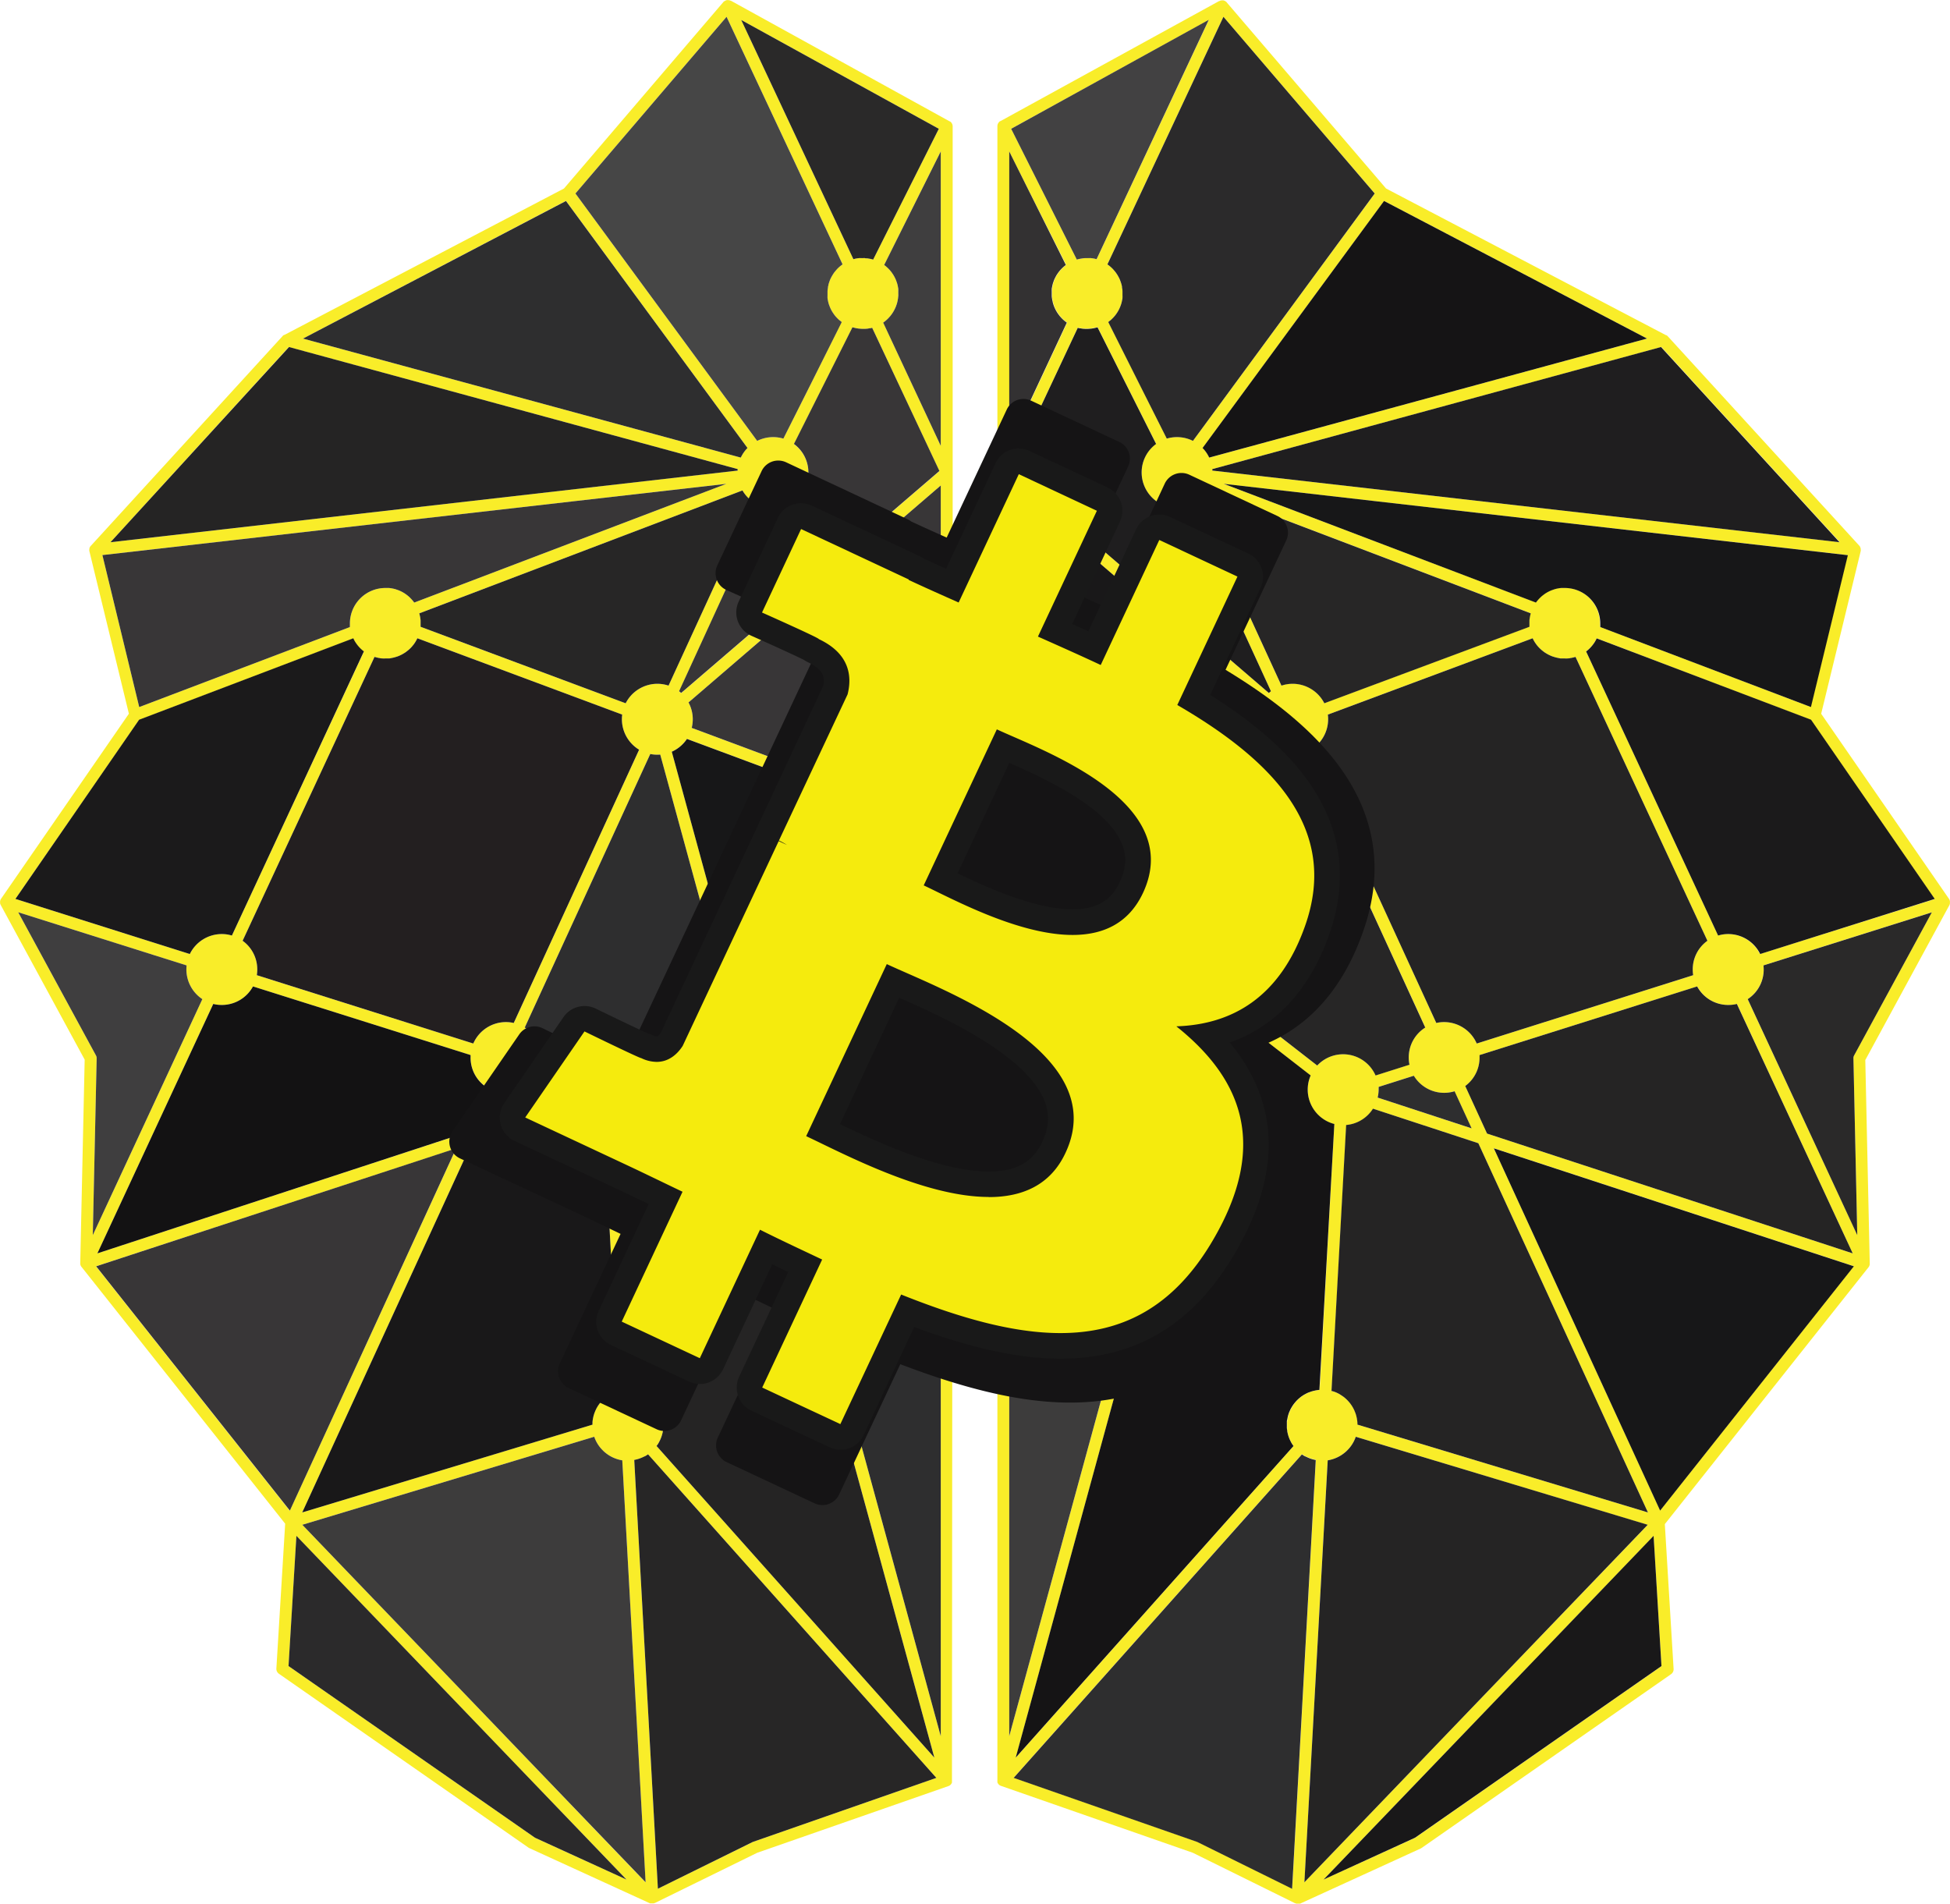 <svg xmlns="http://www.w3.org/2000/svg" viewBox="0 0 609.4 595"><defs><style>.cls-1{fill:#f9ed29;}.cls-2{fill:#464646;}.cls-3{fill:#2e2e2f;}.cls-4{fill:#252424;}.cls-5{fill:#383637;}.cls-6{fill:#3f3e3f;}.cls-7{fill:#2b2a2b;}.cls-8{fill:#272626;}.cls-9{fill:#1b1a1b;}.cls-10{fill:#171718;}.cls-11{fill:#231f20;}.cls-12{fill:#131213;}.cls-13{fill:#191819;}.cls-14{fill:#3d3c3c;}.cls-15{fill:#151415;}.cls-16{fill:#1f1e1f;}.cls-17{fill:#2a2929;}.cls-18{fill:#333132;}.cls-19{fill:#424142;}.cls-20{fill:#232122;}.cls-21{fill:#f5eb0d;}.cls-22{fill:#191919;}</style></defs><g id="Layer_2" data-name="Layer 2"><g id="Layer_1-2" data-name="Layer 1"><path class="cls-1" d="M297.72,259.17V39.48a1.84,1.84,0,0,0-.46-1.21.41.41,0,0,0-.16-.16.84.84,0,0,0-.23-.18l0,0-.09,0L228.5.27l-.08,0a1.91,1.91,0,0,0-.9-.23,1.69,1.69,0,0,0-.38,0,2.41,2.41,0,0,0-.45.16,1.28,1.28,0,0,0-.23.15.14.14,0,0,0-.1.07s0,0-.05,0l-.05,0-.11.11c-.06.06-.1.12-.15.18L176.25,58.91,88.89,104.66l-.11,0a1.18,1.18,0,0,0-.22.14,1.38,1.38,0,0,0-.26.23l0,0-.07.09L28.46,170.5a.75.75,0,0,0-.17.19h0l-.08.09a.16.16,0,0,0-.05.09.92.92,0,0,0-.14.28.65.65,0,0,0-.08.22s0,0,0,.05a.7.7,0,0,0,0,.14,1.6,1.6,0,0,0,0,.72l12.34,50.77L.42,280.75l-.09.13a1.38,1.38,0,0,0-.14.24,2,2,0,0,0-.1.26,1.31,1.31,0,0,0-.06.27,1.27,1.27,0,0,0,0,.28,1.43,1.43,0,0,0,0,.29,1.16,1.16,0,0,0,.07.31,1.39,1.39,0,0,0,.12.28l26.24,48.33-1.38,63.53v.09a1.43,1.43,0,0,0,.1.64.72.72,0,0,0,.09.2s0,0,0,0a.68.68,0,0,0,.09.17.94.94,0,0,0,.16.2l63.6,80.2-2.75,45.26a1.89,1.89,0,0,0,.8,1.64l78,54.34a2.69,2.69,0,0,0,.29.16L203,594.75h0l.16.08h.1l.1,0a.35.35,0,0,1,.11,0h.12a0,0,0,0,0,0,0l.32,0h0l.25,0h.05l.33-.09.17-.08a.05.05,0,0,0,.05,0,.87.87,0,0,0,.19-.1L236.66,579l59.73-20.83h0s0,0,0,0h0l.21-.09a.66.66,0,0,0,.2-.11l.14-.11.23-.21a2.06,2.06,0,0,0,.25-.4s.05-.12.08-.17a.24.24,0,0,0,0-.09l0-.14a.94.94,0,0,0,0-.16s0,0,0,0v0a1.25,1.25,0,0,0,0-.19.71.71,0,0,0,0-.21ZM167.19,574.31l-77-53.65L92.63,480,195.78,587.38ZM48.42,298.58l9.9,3.12a11.15,11.15,0,0,0,4.92,10.54L29,386l1.21-55.24a1.84,1.84,0,0,0-.22-.92L5.69,285.09Zm18.23,15.16a10.84,10.84,0,0,0,2.67.32,11.06,11.06,0,0,0,9.74-5.79l68,21.45c0,.25,0,.5,0,.76a11,11,0,0,0,4.5,8.91l-6.82,14.86L30.43,391.69Zm49.87-107.33.51-1.11a.07.07,0,0,0,.06,0l.66.18.66.14c.15,0,.32.06.49.09s.41.05.63.06a8.57,8.57,0,0,0,.89,0c.31,0,.6,0,.91,0s.53,0,.78-.09a3.7,3.7,0,0,0,.48-.09l.35-.07.63-.17.75-.24a11.15,11.15,0,0,0,2.2-1.13,3.78,3.78,0,0,0,.61-.44,9.31,9.31,0,0,0,1.16-1c.14-.13.25-.26.37-.39s.11-.12.16-.19.27-.32.4-.48.31-.43.45-.64.29-.47.42-.71a2.38,2.38,0,0,0,.23-.45,1.43,1.43,0,0,0,.12-.21l64,23.85a11.64,11.64,0,0,0-.09,1.45,11.15,11.15,0,0,0,5.39,9.52l-39.18,85.4a10.78,10.78,0,0,0-2.48-.28,11.14,11.14,0,0,0-10.16,6.7L80.26,304.75A11.73,11.73,0,0,0,80.4,303a11,11,0,0,0-4.58-9ZM294,256.47l-77.83-29a11.45,11.45,0,0,0,.33-2.69,11,11,0,0,0-1.33-5.26L294,151.72ZM158.07,341.56a11,11,0,0,0,9.49-5.34l11.06,3.49c0,.27,0,.55,0,.82a11,11,0,0,0,.28,2.51l-29.36,9.62,5.31-11.59A11.13,11.13,0,0,0,158.07,341.56Zm31.59-12.09a11,11,0,0,0-10.13,6.63l-10.61-3.36a11.33,11.33,0,0,0,.23-2.26,11,11,0,0,0-5.16-9.36l39.23-85.49a10.77,10.77,0,0,0,3.11.18l18,65.87a11,11,0,0,0-7.18,10.37,10.8,10.8,0,0,0,1.18,4.94l-20.57,16A11,11,0,0,0,189.66,329.47Zm45.65-172.66-26.38,57.45a11.27,11.27,0,0,0-3.51-.57,11.15,11.15,0,0,0-9.89,6.09l-64.09-23.9a1.41,1.41,0,0,0,0-.21,1,1,0,0,0,0-.17c0-.25,0-.49,0-.74s0-.52,0-.79-.05-.52-.09-.78a4.76,4.76,0,0,0-.14-.77,6.14,6.14,0,0,0-.18-.74l101-38.41A11,11,0,0,0,235.31,156.81Zm-55,189.66a11,11,0,0,0,8.39,5.1l4.58,83.12-.27.07-.06,0a8.51,8.51,0,0,0-.85.29l-.18.07c-.23.1-.46.2-.69.32a6.91,6.91,0,0,0-1.05.6,8.68,8.68,0,0,0-1.53,1.18,11,11,0,0,0-1.89,2.29c-.15.24-.29.49-.41.73a2.72,2.72,0,0,0-.16.35,2.11,2.11,0,0,0-.21.46,3,3,0,0,0-.15.38,4.23,4.23,0,0,0-.24.71.76.76,0,0,0-.06.18,3.77,3.77,0,0,0-.14.58,3.94,3.94,0,0,0-.1.47,9.26,9.26,0,0,0-.13.92,7,7,0,0,0,0,.92L94.45,472.65l52.94-115.38Zm47.9-45.5H228l-18.06-66.08a11.21,11.21,0,0,0,4.74-4l77.41,28.85-56.6,44A11,11,0,0,0,228.22,301Zm38.19-198.66a.17.17,0,0,0,.1,0c.19.06.4.11.59.15a7,7,0,0,0,.89.18,5,5,0,0,0,.66.08,11.42,11.42,0,0,0,2.48,0l.72-.13.19,0,.55-.13,21,44.78h0l-80.71,69.38c-.21-.19-.43-.37-.65-.55l26.46-57.65a11.35,11.35,0,0,0,2.87.37,11.09,11.09,0,0,0,11.08-11.08,11,11,0,0,0-4.52-8.91l18.28-36.44ZM205.63,451.22h0a5.22,5.22,0,0,0,.34-.62,2.79,2.79,0,0,0,.18-.34A10.35,10.35,0,0,0,207,448a6,6,0,0,0,.17-.84c0-.12,0-.24.05-.37s0,0,0-.05,0-.29,0-.45,0-.59,0-.88a2.11,2.11,0,0,0,0-.35c0-.11,0-.23,0-.34s0-.19,0-.3-.05-.48-.09-.71-.06-.36-.1-.53a9.76,9.76,0,0,0-.31-1.18,3.54,3.54,0,0,0-.14-.39c0-.12-.08-.22-.13-.34s-.13-.32-.2-.47a3.73,3.73,0,0,0-.2-.4,1.74,1.74,0,0,0-.14-.27,3.22,3.22,0,0,0-.27-.46,10.38,10.38,0,0,0-.59-.88c-.21-.28-.44-.56-.67-.82l-.38-.38a6.69,6.69,0,0,0-.74-.68.7.7,0,0,0-.16-.14,7.22,7.22,0,0,0-.73-.54s0,0,0,0a8.68,8.68,0,0,0-.87-.52,7.7,7.7,0,0,0-1.12-.54c-.25-.1-.51-.19-.78-.28l-.5-.14a1.89,1.89,0,0,0-.38-.09,7.78,7.78,0,0,0-.81-.17h0a7.46,7.46,0,0,0-.81-.1h0l-4.58-83.07a11.1,11.1,0,0,0,7.4-15.17L220.52,320a11,11,0,0,0,7.7,3.13,10.23,10.23,0,0,0,1.92-.17L292,549.28l-86.82-97.39C205.33,451.67,205.48,451.45,205.63,451.22ZM294,139.32l-18-38.51a10.93,10.93,0,0,0,1.64-1.4c.15-.16.29-.31.43-.48a2.47,2.47,0,0,0,.32-.39c.15-.18.27-.35.4-.54a5.69,5.69,0,0,0,.33-.52,10.52,10.52,0,0,0,.9-1.81c.08-.21.15-.43.22-.63s.13-.44.18-.65.1-.43.14-.66.08-.43.1-.65.05-.45.07-.68,0-.45,0-.68,0-.45,0-.66a4,4,0,0,0,0-.5,1.29,1.29,0,0,0,0-.23,4.85,4.85,0,0,0-.09-.55,7.91,7.91,0,0,0-.36-1.49l-.15-.42a8.24,8.24,0,0,0-.51-1.18c-.11-.19-.19-.39-.31-.56a3.76,3.76,0,0,0-.31-.5,9.66,9.66,0,0,0-1.2-1.52c-.15-.16-.32-.33-.49-.48a8.16,8.16,0,0,0-.83-.71.35.35,0,0,1-.09-.06l-.08-.06L294,47.33ZM185.71,449h0a8.53,8.53,0,0,0,.31.81,10.94,10.94,0,0,0,2.49,3.57,5.27,5.27,0,0,0,.55.5,11.64,11.64,0,0,0,1.2.89,11.26,11.26,0,0,0,4.21,1.6l7.28,131.91L139.3,523.18l-31.07-32.34L94.48,476.51Zm47.94-127.26a11,11,0,0,0,4.18-15.12L294,263V542.57ZM293.39,40.25,272.87,81.13a8.25,8.25,0,0,0-1.41-.32,4,4,0,0,0-.53-.08c-.21,0-.43,0-.64-.06s-.44,0-.66,0a4.09,4.09,0,0,0-.6,0l-.6,0a3.94,3.94,0,0,0-.6.08,3.75,3.75,0,0,0-.6.11l-.54.13L231.64,6.24ZM261.69,84c-.16.17-.32.35-.47.53s-.33.39-.49.6-.29.42-.43.64-.27.43-.4.67-.24.46-.36.7-.19.47-.28.7a11.57,11.57,0,0,0-.38,1.23c0,.18-.09.38-.12.57a.45.45,0,0,0,0,.11c0,.19-.06.4-.08.6a5.05,5.05,0,0,0-.07.68c0,.23,0,.45,0,.68s0,.45,0,.67a2.89,2.89,0,0,0,0,.5.8.8,0,0,0,0,.23c0,.18.05.37.08.55a10,10,0,0,0,.36,1.48c.05.15.11.29.16.43a10.15,10.15,0,0,0,1.37,2.58,6.5,6.5,0,0,0,.46.61c.15.19.33.38.5.56s.41.41.61.6.28.24.44.36l.22.18c.06.06.14.11.21.18L253,120.79l-8.18,16.28a11.25,11.25,0,0,0-8.19.7l-56.8-77.3L227.06,5.25l36.26,77.37A10.88,10.88,0,0,0,261.69,84ZM176.87,62.77,233.6,140a10.72,10.72,0,0,0-2.09,3L94.69,105.81ZM90.24,108.45,230.53,146.6l0,.46-196,22.39Zm88.44,48.27L227,151.2l-97.55,37.11a9.53,9.53,0,0,0-.75-.93,3.06,3.06,0,0,0-.3-.32l-.34-.35a8.72,8.72,0,0,0-.87-.74,5.6,5.6,0,0,0-.49-.36,10.11,10.11,0,0,0-2.65-1.32l-.49-.17a11.62,11.62,0,0,0-2-.37,3.42,3.42,0,0,0-.45,0l-.68,0a11.09,11.09,0,0,0-11.08,11.07c0,.24,0,.48,0,.71a2.09,2.09,0,0,0,0,.43l-65.84,25L32,173.47ZM43.47,225l66.94-25.45a.65.65,0,0,0,.09.16,8.38,8.38,0,0,0,.53,1c.11.15.21.31.31.46a11.15,11.15,0,0,0,2.29,2.41.34.34,0,0,1,.09.08L72.47,292.37a10.73,10.73,0,0,0-3.15-.47,11.13,11.13,0,0,0-10,6.24L4.82,280.92Zm99.09,133.91-52,113.22L30,395.73Zm92.56,216.8L205.6,590.24l-7.39-134a10.63,10.63,0,0,0,2.25-.67c.34-.14.66-.29,1-.46l.07,0c.25-.14.49-.28.72-.44l.28-.18L292.62,555.6l-57.3,20A1.76,1.76,0,0,0,235.12,575.66Z"/><path class="cls-1" d="M609.38,281.65a2.68,2.68,0,0,0-.07-.27,1.17,1.17,0,0,0-.1-.26,1.38,1.38,0,0,0-.14-.24l-.09-.13-39.84-57.69,12.34-50.77a1.6,1.6,0,0,0,0-.72.35.35,0,0,0,0-.14s0,0,0-.05a.65.65,0,0,0-.08-.22.74.74,0,0,0-.14-.28.16.16,0,0,0,0-.09.55.55,0,0,0-.07-.09h0a1,1,0,0,0-.16-.19l-59.73-65.31-.08-.09,0,0a1.38,1.38,0,0,0-.26-.23l-.21-.14-.12,0L433.16,58.91,383.4.79c0-.06-.09-.12-.15-.18l-.1-.11-.06,0s0,0,0,0a.14.14,0,0,0-.1-.07,1,1,0,0,0-.23-.15,2.18,2.18,0,0,0-.45-.16,1.64,1.64,0,0,0-.38,0,1.91,1.91,0,0,0-.9.23l-.08,0L312.64,37.86l-.09,0,0,0a.84.84,0,0,0-.23.18.33.33,0,0,0-.15.16,1.8,1.8,0,0,0-.47,1.21V556.22a.71.71,0,0,0,0,.21.65.65,0,0,0,0,.19v0s0,0,0,0,0,.11,0,.16a.74.74,0,0,0,0,.14.24.24,0,0,0,0,.09s.05.12.08.17a2.11,2.11,0,0,0,.26.4,2.29,2.29,0,0,0,.23.21,1.41,1.41,0,0,0,.33.22,1,1,0,0,0,.22.09h0l0,0h0L372.75,579l31.69,15.64a.93.93,0,0,0,.2.1s0,0,.05,0l.16.08a3.37,3.37,0,0,0,.34.09h.05l.24,0h0l.32,0s0,0,0,0H406s.06,0,.1,0a.23.23,0,0,0,.1,0h.1a.48.48,0,0,0,.16-.08h0l37.46-17.13a2.85,2.85,0,0,0,.3-.16l78-54.34a1.87,1.87,0,0,0,.8-1.64l-2.74-45.26,63.6-80.2a1.3,1.3,0,0,0,.15-.2.68.68,0,0,0,.09-.17s0,0,0,0a.72.72,0,0,0,.09-.2,1.6,1.6,0,0,0,.11-.64v-.09l-1.39-63.53,26.24-48.33a1,1,0,0,0,.12-.28,1.77,1.77,0,0,0,.08-.31,2.83,2.83,0,0,0,0-.29A2.46,2.46,0,0,0,609.38,281.65Zm-5.66,3.44-24.29,44.72a1.73,1.73,0,0,0-.21.92l1.2,55.24-34.26-73.73a11,11,0,0,0,4.92-10.54l9.9-3.12ZM413.63,587.38,516.77,480l2.46,40.7-77,53.65Zm-98.23-540L333.2,82.8l-.08.06a.35.35,0,0,1-.09.06,9.41,9.41,0,0,0-.83.71c-.17.15-.33.32-.49.48a11,11,0,0,0-1.2,1.52,3.76,3.76,0,0,0-.31.5c-.11.17-.2.37-.3.56a7.29,7.29,0,0,0-.52,1.18l-.15.42a9.83,9.83,0,0,0-.36,1.49c0,.17-.06.37-.09.55a1.4,1.4,0,0,0,0,.23,2.74,2.74,0,0,0,0,.5c0,.21,0,.44,0,.66s0,.45,0,.68a5.2,5.2,0,0,0,.06.68c0,.22.07.43.1.65s.09.45.14.66l.18.65c.07.2.14.42.22.63a10.52,10.52,0,0,0,.9,1.81c.1.18.22.35.33.52s.26.36.4.54a2.47,2.47,0,0,0,.32.39c.14.17.28.32.43.48a10.93,10.93,0,0,0,1.64,1.4l-18,38.51ZM579,391.69,464.72,354.25l-6.82-14.86a11,11,0,0,0,4.51-8.91c0-.26,0-.51,0-.76l68-21.45a11,11,0,0,0,9.73,5.79,10.92,10.92,0,0,0,2.68-.32ZM424.23,444.32a7,7,0,0,0-.13-.92,2.63,2.63,0,0,0-.1-.47,3.77,3.77,0,0,0-.14-.58.78.78,0,0,0-.05-.18,4.26,4.26,0,0,0-.25-.71,2,2,0,0,0-.15-.38,2.67,2.67,0,0,0-.2-.46,2.81,2.81,0,0,0-.17-.35c-.12-.24-.26-.49-.41-.73a10.94,10.94,0,0,0-1.88-2.29,9.13,9.13,0,0,0-1.54-1.18,6.46,6.46,0,0,0-1-.6c-.23-.12-.46-.22-.69-.32a1,1,0,0,0-.18-.07,7.72,7.72,0,0,0-.85-.29l-.06,0-.27-.07,4.59-83.12a11,11,0,0,0,8.38-5.1L462,357.27,515,472.65l-90.67-27.41A7,7,0,0,0,424.23,444.32ZM315.4,151.72l78.84,67.79a10.93,10.93,0,0,0-1,8l-77.84,29Zm79.34,79.15a11.12,11.12,0,0,0,4.73,4L381.42,301h-.23a11,11,0,0,0-7.27,2.72l-56.6-44ZM430.53,343a11,11,0,0,0,.28-2.51c0-.27,0-.55,0-.82l11-3.49a11.09,11.09,0,0,0,12.74,4.85l5.32,11.59Zm47.82-151.36a13.14,13.14,0,0,0-.32,1.51c0,.26-.06.52-.09.78s0,.53,0,.79,0,.49,0,.74a1,1,0,0,0,0,.17.71.71,0,0,0,0,.21l-64.1,23.9a11.15,11.15,0,0,0-9.89-6.09,11.27,11.27,0,0,0-3.51.57l-26.38-57.45a10.81,10.81,0,0,0,3.29-3.54Zm-93.27,110,18-65.87a10.86,10.86,0,0,0,3.12-.18l39.22,85.49a11,11,0,0,0-5.16,9.36,11.33,11.33,0,0,0,.23,2.26l-10.6,3.36A11.06,11.06,0,0,0,411.65,333l-20.56-16a10.79,10.79,0,0,0,1.17-4.94A11,11,0,0,0,385.08,301.68ZM533.59,294a11,11,0,0,0-4.59,9,11.73,11.73,0,0,0,.14,1.77L461.5,326.11a11.16,11.16,0,0,0-10.17-6.7,10.63,10.63,0,0,0-2.47.28l-39.19-85.4a11.15,11.15,0,0,0,5.39-9.52,11.64,11.64,0,0,0-.09-1.45l64-23.85a.84.84,0,0,0,.11.21,3.17,3.17,0,0,0,.23.45c.13.24.27.47.42.71l.45.64c.13.16.26.33.4.48a1.54,1.54,0,0,0,.17.19,4.43,4.43,0,0,0,.37.39,9.22,9.22,0,0,0,1.15,1,4.28,4.28,0,0,0,.61.44,11.51,11.51,0,0,0,2.21,1.13c.24.09.5.16.74.24l.63.17.36.07a3.26,3.26,0,0,0,.47.09c.26,0,.51.07.78.09s.6,0,.91,0a8.9,8.9,0,0,0,.9,0c.21,0,.42,0,.62-.06s.34,0,.49-.09l.67-.14c.22-.05.43-.11.65-.18,0,0,0,0,.06,0l.52,1.11ZM356.78,147.66a11.09,11.09,0,0,0,11.07,11.08,11.35,11.35,0,0,0,2.87-.37L397.18,216l-.65.55-80.71-69.38h0l21-44.78.55.13.19,0,.72.13a11.5,11.5,0,0,0,2.49,0,5,5,0,0,0,.65-.08,7.54,7.54,0,0,0,.9-.18c.19,0,.39-.09.58-.15a.23.23,0,0,0,.11,0h0l18.29,36.44A11,11,0,0,0,356.78,147.66ZM315.4,263l56.17,43.62a11,11,0,0,0,4.19,15.12L315.4,542.57Zm63.87,60a10.09,10.09,0,0,0,1.92.17,11,11,0,0,0,7.69-3.13l20.71,16.09a11.1,11.1,0,0,0,7.4,15.17l-4.58,83.07h-.05a7.46,7.46,0,0,0-.81.1h0a7.1,7.1,0,0,0-.8.17,1.83,1.83,0,0,0-.39.09l-.5.14-.78.28a8.11,8.11,0,0,0-1.11.54,6.9,6.9,0,0,0-.87.52l0,0a5.51,5.51,0,0,0-.73.54.58.58,0,0,0-.17.14,6.69,6.69,0,0,0-.74.68c-.13.12-.25.25-.37.38s-.46.54-.68.82a10.38,10.38,0,0,0-.59.88c-.1.16-.19.31-.27.46s-.1.18-.14.27a2.42,2.42,0,0,0-.19.4c-.08.15-.14.32-.21.47s-.09.22-.13.34a3.54,3.54,0,0,0-.14.39,9.71,9.71,0,0,0-.3,1.18c0,.17-.08.35-.11.53s-.06.47-.09.71,0,.2,0,.3,0,.23,0,.34,0,.24,0,.35c0,.29,0,.59,0,.88s0,.3,0,.45,0,0,0,.05,0,.25.06.37a5.93,5.93,0,0,0,.16.84,10.35,10.35,0,0,0,.82,2.28c.05.11.12.23.18.34a4.14,4.14,0,0,0,.35.62h0a7.25,7.25,0,0,0,.46.67l-86.82,97.39Zm35.65,133.36a11.2,11.2,0,0,0,4.21-1.6,11.77,11.77,0,0,0,1.21-.89c.19-.16.37-.32.55-.5a10.91,10.91,0,0,0,2.48-3.57,6.48,6.48,0,0,0,.31-.81h0l91.24,27.56-13.76,14.33L470.1,523.18l-62.45,65.05ZM540.08,291.9a10.73,10.73,0,0,0-3.15.47l-41.25-88.79a.34.34,0,0,1,.09-.08,11.15,11.15,0,0,0,2.29-2.41l.31-.46a10.33,10.33,0,0,0,.54-1l.09-.16L565.94,225l38.65,56L550,298.14A11.12,11.12,0,0,0,540.08,291.9Zm25.75-71L500,195.9a2.09,2.09,0,0,0,0-.43c0-.23,0-.47,0-.71A11.09,11.09,0,0,0,489,183.69l-.68,0a3.58,3.58,0,0,0-.45,0,11.62,11.62,0,0,0-2,.37l-.49.17a10.26,10.26,0,0,0-2.65,1.32,5.46,5.46,0,0,0-.48.36,7.72,7.72,0,0,0-.87.74l-.35.35a3,3,0,0,0-.29.32,9.63,9.63,0,0,0-.76.93L382.44,151.2l48.28,5.52,146.65,16.75ZM378.91,147.06c0-.15,0-.31,0-.46l140.3-38.15,55.78,61Zm-1-4.05a10.69,10.69,0,0,0-2.08-3l56.72-77.21,82.18,43Zm51.72-82.54-56.8,77.3a11.22,11.22,0,0,0-8.18-.7l-8.19-16.28-10.1-20.14.22-.18.21-.18c.16-.12.3-.24.44-.36s.42-.4.61-.6.35-.37.5-.56.32-.4.47-.61a10.82,10.82,0,0,0,1.37-2.58l.15-.43a10,10,0,0,0,.36-1.48c0-.18.06-.37.09-.55a1.52,1.52,0,0,0,0-.23,2.89,2.89,0,0,0,0-.5c0-.22,0-.45,0-.67s0-.45,0-.68a5.05,5.05,0,0,0-.06-.68c0-.2-.05-.41-.09-.6a.45.45,0,0,0,0-.11,5.22,5.22,0,0,0-.11-.57,11.65,11.65,0,0,0-.39-1.23c-.09-.23-.18-.47-.28-.7s-.23-.47-.36-.7-.25-.45-.39-.67-.29-.44-.44-.64a7.11,7.11,0,0,0-.49-.6c-.15-.18-.3-.36-.47-.53a10.88,10.88,0,0,0-1.63-1.39L382.34,5.25ZM342.71,81l-.53-.13a12,12,0,0,0-1.21-.19l-.6,0a4,4,0,0,0-.6,0c-.22,0-.44,0-.65,0a6.33,6.33,0,0,0-.64.06,3.87,3.87,0,0,0-.54.08,8.25,8.25,0,0,0-1.41.32L316,40.25l61.76-34Zm64.18,373.45.28.18c.23.16.48.3.72.44l.08,0c.32.17.64.32,1,.46a10.81,10.81,0,0,0,2.25.67l-7.39,134-29.52-14.58a1.76,1.76,0,0,0-.2-.09l-57.3-20Zm111.92,17.59-52-113.22,112.52,36.87Z"/><path class="cls-2" d="M262.63,100.29c.14.13.28.24.43.36L253,120.79l-8.18,16.28a11.2,11.2,0,0,0-8.19.71l-56.8-77.31L227.06,5.25l36.26,77.37A10.88,10.88,0,0,0,261.69,84c-.16.17-.32.35-.47.53s-.33.39-.49.6-.29.42-.43.64-.27.44-.4.67-.24.46-.36.7-.19.47-.28.7a11.57,11.57,0,0,0-.38,1.23c0,.18-.09.38-.12.57a.45.45,0,0,0,0,.11c0,.19-.06.4-.08.6a5.05,5.05,0,0,0-.07.68c0,.23,0,.45,0,.68s0,.45,0,.67a2.89,2.89,0,0,0,0,.5.8.8,0,0,0,0,.23c0,.18.05.37.08.55a10,10,0,0,0,.36,1.48c.05.15.11.29.16.43a10.15,10.15,0,0,0,1.37,2.58,6.5,6.5,0,0,0,.46.61c.15.19.33.38.5.56s.41.41.61.6S262.47,100.17,262.63,100.29Z"/><path class="cls-3" d="M233.6,140a10.72,10.72,0,0,0-2.09,3L94.69,105.81l82.18-43Z"/><path class="cls-4" d="M230.53,146.6l0,.46-196,22.39,55.79-61Z"/><path class="cls-5" d="M227,151.2l-97.55,37.11a9.53,9.53,0,0,0-.75-.93,3.06,3.06,0,0,0-.3-.32l-.34-.35a8.72,8.72,0,0,0-.87-.74,5.6,5.6,0,0,0-.49-.36,10.11,10.11,0,0,0-2.65-1.32l-.49-.17a11.62,11.62,0,0,0-2-.37,3.42,3.42,0,0,0-.45,0l-.68,0a11.09,11.09,0,0,0-11.08,11.08c0,.23,0,.47,0,.7a2.09,2.09,0,0,0,0,.43l-65.84,25L32,173.47l146.65-16.75Z"/><path class="cls-3" d="M294,263V542.57L233.65,321.69a11,11,0,0,0,4.18-15.12Z"/><path class="cls-6" d="M29,386l1.21-55.24a1.84,1.84,0,0,0-.22-.92L5.69,285.09l42.73,13.49,9.9,3.12a11.15,11.15,0,0,0,4.92,10.54Z"/><polygon class="cls-5" points="142.56 358.86 90.59 472.08 30.05 395.73 142.56 358.86"/><polygon class="cls-7" points="195.78 587.38 167.19 574.31 90.17 520.66 92.63 479.96 195.78 587.38"/><path class="cls-8" d="M292.62,555.6l-57.3,20-.2.09L205.6,590.24l-7.39-134a10.63,10.63,0,0,0,2.25-.67c.34-.14.66-.29,1-.46l.07,0c.25-.14.49-.28.72-.44l.28-.18Z"/><path class="cls-5" d="M294,151.72V256.47l-77.83-29a11.45,11.45,0,0,0,.33-2.69,11,11,0,0,0-1.33-5.26Z"/><path class="cls-6" d="M294,47.33v92l-18-38.51a10.38,10.38,0,0,0,1.64-1.4c.15-.16.29-.31.43-.48a2.47,2.47,0,0,0,.32-.39c.15-.18.27-.35.4-.54s.23-.34.33-.51a11,11,0,0,0,.9-1.82c.08-.21.15-.43.22-.63s.13-.44.18-.65.1-.43.14-.66.08-.43.1-.65.05-.45.07-.68,0-.45,0-.68,0-.45,0-.66a4,4,0,0,0,0-.5,1.29,1.29,0,0,0,0-.23,4.85,4.85,0,0,0-.09-.55,7.91,7.91,0,0,0-.36-1.49l-.15-.42a8.24,8.24,0,0,0-.51-1.18c-.11-.19-.19-.39-.31-.56a3.76,3.76,0,0,0-.31-.5,9.66,9.66,0,0,0-1.2-1.52c-.15-.16-.32-.33-.49-.48a8.16,8.16,0,0,0-.83-.71.35.35,0,0,1-.09-.06l-.08-.06Z"/><path class="cls-9" d="M113.72,203.58,72.47,292.37a10.73,10.73,0,0,0-3.15-.47,11.13,11.13,0,0,0-10,6.24L4.82,280.92l38.65-56,66.94-25.45a.65.65,0,0,0,.09.16,8.38,8.38,0,0,0,.53,1c.11.15.21.31.31.46a11.15,11.15,0,0,0,2.29,2.41A.34.34,0,0,1,113.72,203.58Z"/><path class="cls-10" d="M292.08,259.72l-56.6,44a11,11,0,0,0-7.26-2.72H228l-18.06-66.08a11.21,11.21,0,0,0,4.74-4Z"/><path class="cls-11" d="M199.73,234.29l-39.18,85.4a10.78,10.78,0,0,0-2.48-.28,11.14,11.14,0,0,0-10.16,6.7L80.26,304.75A11.73,11.73,0,0,0,80.4,303a11,11,0,0,0-4.58-9l40.7-87.59.51-1.11a.07.07,0,0,0,.06,0l.66.18.66.14c.15,0,.32.06.49.09s.41.05.63.06a8.57,8.57,0,0,0,.89,0c.31,0,.6,0,.91,0s.53,0,.78-.09a3.7,3.7,0,0,0,.48-.09l.35-.07.63-.17.75-.24a11.15,11.15,0,0,0,2.2-1.13,3.78,3.78,0,0,0,.61-.44,9.31,9.31,0,0,0,1.16-1c.14-.13.25-.26.37-.39s.11-.12.16-.19.27-.32.4-.48.31-.43.45-.64.29-.47.42-.71a2.38,2.38,0,0,0,.23-.45,1.43,1.43,0,0,0,.12-.21l64,23.85a11.64,11.64,0,0,0-.09,1.45A11.15,11.15,0,0,0,199.73,234.29Z"/><path class="cls-12" d="M151.5,339.39l-6.82,14.86L30.43,391.69l36.22-77.95a10.84,10.84,0,0,0,2.67.32,11.06,11.06,0,0,0,9.74-5.79l68,21.45c0,.25,0,.5,0,.76A11,11,0,0,0,151.5,339.39Z"/><path class="cls-13" d="M193.29,434.69l-.27.07-.06,0a8.51,8.51,0,0,0-.85.29l-.18.07c-.23.1-.46.2-.69.32a6.91,6.91,0,0,0-1.05.6,8.68,8.68,0,0,0-1.53,1.18,11,11,0,0,0-1.89,2.29c-.15.24-.29.49-.41.73a2.72,2.72,0,0,0-.16.35,2.11,2.11,0,0,0-.21.46,3,3,0,0,0-.15.38,4.23,4.23,0,0,0-.24.71.76.76,0,0,0-.06.18,3.77,3.77,0,0,0-.14.58,3.94,3.94,0,0,0-.1.47,9.26,9.26,0,0,0-.13.92,7,7,0,0,0,0,.92L94.45,472.65l52.94-115.38,32.93-10.8a11,11,0,0,0,8.39,5.1Z"/><path class="cls-14" d="M201.76,588.23,139.3,523.18l-31.07-32.34L94.48,476.51,185.71,449h0a8.53,8.53,0,0,0,.31.81,10.94,10.94,0,0,0,2.49,3.57,5.27,5.27,0,0,0,.55.5,11.64,11.64,0,0,0,1.2.89,11.26,11.26,0,0,0,4.21,1.6Z"/><path class="cls-8" d="M235.31,156.81l-26.38,57.45a11.27,11.27,0,0,0-3.51-.57,11.15,11.15,0,0,0-9.89,6.09l-64.09-23.9a1.41,1.41,0,0,0,0-.21,1,1,0,0,0,0-.17c0-.25,0-.49,0-.73s0-.53,0-.8-.05-.52-.09-.78a4.76,4.76,0,0,0-.14-.77,6.14,6.14,0,0,0-.18-.74l101-38.41A11,11,0,0,0,235.31,156.81Z"/><path class="cls-3" d="M217.14,312.05a10.8,10.8,0,0,0,1.18,4.94l-20.57,16a11.05,11.05,0,0,0-18.22,3.11l-10.61-3.36a11.33,11.33,0,0,0,.23-2.26,11,11,0,0,0-5.16-9.36l39.23-85.49a10.77,10.77,0,0,0,3.11.18l18,65.87A11,11,0,0,0,217.14,312.05Z"/><path class="cls-5" d="M293.58,147.18h0l-80.71,69.38c-.21-.19-.43-.37-.65-.55l26.46-57.65a11.35,11.35,0,0,0,2.87.37,11.09,11.09,0,0,0,11.08-11.08,11,11,0,0,0-4.52-8.91l18.28-36.44h0a.17.17,0,0,0,.1,0c.19.06.4.11.59.15a7,7,0,0,0,.89.18,5,5,0,0,0,.66.08,11.42,11.42,0,0,0,2.48,0l.72-.13.19,0,.55-.13Z"/><path class="cls-4" d="M207.24,446.26c0-.29,0-.59,0-.88a2.11,2.11,0,0,0,0-.35c0-.11,0-.23,0-.34s0-.19,0-.3-.05-.48-.09-.71-.06-.36-.1-.53a9.76,9.76,0,0,0-.31-1.18,3.54,3.54,0,0,0-.14-.39c0-.12-.08-.22-.13-.34s-.13-.32-.2-.47a3.73,3.73,0,0,0-.2-.4,1.74,1.74,0,0,0-.14-.27,3.22,3.22,0,0,0-.27-.46,10.38,10.38,0,0,0-.59-.88c-.21-.28-.44-.56-.67-.82l-.38-.38a6.69,6.69,0,0,0-.74-.68.7.7,0,0,0-.16-.14,7.22,7.22,0,0,0-.73-.54s0,0,0,0a8.68,8.68,0,0,0-.87-.52,7.7,7.7,0,0,0-1.12-.54c-.25-.1-.51-.19-.78-.28l-.5-.14a1.89,1.89,0,0,0-.38-.09,7.78,7.78,0,0,0-.81-.17h0a7.46,7.46,0,0,0-.81-.1h0l-4.58-83.07a11.1,11.1,0,0,0,7.4-15.17L220.52,320a11,11,0,0,0,7.7,3.13,10.23,10.23,0,0,0,1.92-.17L292,549.28l-86.82-97.39c.17-.22.32-.44.47-.67h0a5.22,5.22,0,0,0,.34-.62,2.79,2.79,0,0,0,.18-.34A10.35,10.35,0,0,0,207,448a6,6,0,0,0,.17-.84c0-.12,0-.24.05-.37a.07.07,0,0,0,0-.05C207.21,446.56,207.23,446.42,207.24,446.26Z"/><path class="cls-7" d="M346.77,100.29c-.14.13-.28.24-.43.36l10.1,20.14,8.19,16.28a11.17,11.17,0,0,1,8.18.71l56.8-77.31L382.34,5.25,346.08,82.62A10.88,10.88,0,0,1,347.71,84c.17.17.32.35.47.53a7.11,7.11,0,0,1,.49.6c.15.2.29.42.44.64s.26.44.39.67.25.46.36.7.19.47.28.7a11.65,11.65,0,0,1,.39,1.23,5.22,5.22,0,0,1,.11.57.45.45,0,0,1,0,.11c0,.19.06.4.09.6a5.05,5.05,0,0,1,.06.68c0,.23,0,.45,0,.68s0,.45,0,.67a2.89,2.89,0,0,1,0,.5,1.52,1.52,0,0,1,0,.23c0,.18-.05.37-.09.55a10,10,0,0,1-.36,1.48l-.15.43a10.82,10.82,0,0,1-1.37,2.58c-.15.21-.3.41-.47.61s-.33.38-.5.56-.41.41-.61.6S346.93,100.17,346.77,100.29Z"/><path class="cls-15" d="M375.81,140a10.69,10.69,0,0,1,2.08,3l136.82-37.2-82.18-43Z"/><path class="cls-16" d="M378.87,146.6c0,.15,0,.31,0,.46l196,22.39-55.78-61Z"/><path class="cls-10" d="M382.44,151.2,480,188.31a9.63,9.63,0,0,1,.76-.93,3,3,0,0,1,.29-.32l.35-.35a7.72,7.72,0,0,1,.87-.74,5.46,5.46,0,0,1,.48-.36,10.26,10.26,0,0,1,2.65-1.32l.49-.17a11.62,11.62,0,0,1,2-.37,3.58,3.58,0,0,1,.45,0l.68,0a11.09,11.09,0,0,1,11.08,11.08c0,.23,0,.47,0,.7a2.09,2.09,0,0,1,0,.43l65.84,25,11.54-47.46L430.72,156.72Z"/><path class="cls-14" d="M315.4,263V542.57l60.36-220.88a11,11,0,0,1-4.19-15.12Z"/><path class="cls-17" d="M580.42,386l-1.2-55.24a1.73,1.73,0,0,1,.21-.92l24.29-44.72L561,298.58l-9.9,3.12a11,11,0,0,1-4.92,10.54Z"/><polygon class="cls-10" points="466.84 358.86 518.81 472.08 579.36 395.73 466.84 358.86"/><path class="cls-3" d="M430.53,343l29.37,9.62-5.32-11.59a11.09,11.09,0,0,1-12.74-4.85l-11,3.49c0,.27,0,.55,0,.82A11,11,0,0,1,430.53,343Z"/><polygon class="cls-13" points="413.63 587.38 442.21 574.31 519.23 520.66 516.77 479.96 413.63 587.38"/><path class="cls-3" d="M316.78,555.6l57.3,20,.2.09,29.52,14.58,7.39-134a10.81,10.81,0,0,1-2.25-.67c-.33-.14-.65-.29-1-.46l-.08,0c-.25-.14-.49-.28-.72-.44l-.28-.18Z"/><path class="cls-13" d="M315.4,151.72V256.47l77.84-29a10.93,10.93,0,0,1,1-8Z"/><path class="cls-18" d="M315.4,47.33v92l18-38.51a10.38,10.38,0,0,1-1.64-1.4c-.15-.16-.29-.31-.43-.48a2.47,2.47,0,0,1-.32-.39c-.14-.18-.27-.35-.4-.54s-.23-.34-.33-.51a11,11,0,0,1-.9-1.82c-.08-.21-.15-.43-.22-.63l-.18-.65c0-.21-.1-.43-.14-.66s-.07-.43-.1-.65a5.2,5.2,0,0,1-.06-.68c0-.23,0-.45,0-.68s0-.45,0-.66a2.74,2.74,0,0,1,0-.5,1.4,1.4,0,0,1,0-.23c0-.18.05-.38.09-.55a9.83,9.83,0,0,1,.36-1.49l.15-.42a7.29,7.29,0,0,1,.52-1.18c.1-.19.19-.39.3-.56a3.76,3.76,0,0,1,.31-.5,11,11,0,0,1,1.2-1.52c.16-.16.32-.33.49-.48a9.41,9.41,0,0,1,.83-.71.35.35,0,0,0,.09-.06l.08-.06Z"/><path class="cls-9" d="M495.68,203.58l41.25,88.79a10.73,10.73,0,0,1,3.15-.47,11.12,11.12,0,0,1,10,6.24l54.55-17.22-38.65-56L499,199.5l-.09.16a10.33,10.33,0,0,1-.54,1l-.31.46a11.15,11.15,0,0,1-2.29,2.41A.34.34,0,0,0,495.68,203.58Z"/><path class="cls-2" d="M317.32,259.72l56.6,44a11,11,0,0,1,7.27-2.72h.23l18.05-66.08a11.12,11.12,0,0,1-4.73-4Z"/><path class="cls-4" d="M409.67,234.29l39.19,85.4a10.63,10.63,0,0,1,2.47-.28,11.16,11.16,0,0,1,10.17,6.7l67.64-21.36A11.73,11.73,0,0,1,529,303a11,11,0,0,1,4.59-9l-40.7-87.59-.52-1.11s0,0-.06,0c-.22.07-.43.13-.65.18l-.67.14c-.15,0-.32.06-.49.09s-.41.05-.62.06a8.9,8.9,0,0,1-.9,0c-.31,0-.6,0-.91,0s-.52,0-.78-.09a3.26,3.26,0,0,1-.47-.09l-.36-.07-.63-.17c-.24-.08-.5-.15-.74-.24a11.51,11.51,0,0,1-2.21-1.13,4.28,4.28,0,0,1-.61-.44,9.22,9.22,0,0,1-1.15-1,4.43,4.43,0,0,1-.37-.39,1.54,1.54,0,0,1-.17-.19c-.14-.15-.27-.32-.4-.48l-.45-.64c-.15-.23-.29-.47-.42-.71a3.17,3.17,0,0,1-.23-.45.84.84,0,0,1-.11-.21l-64,23.85a11.64,11.64,0,0,1,.09,1.45A11.15,11.15,0,0,1,409.67,234.29Z"/><path class="cls-4" d="M457.9,339.39l6.82,14.86L579,391.69l-36.21-77.95a10.92,10.92,0,0,1-2.68.32,11,11,0,0,1-9.73-5.79l-68,21.45c0,.25,0,.5,0,.76A11,11,0,0,1,457.9,339.39Z"/><path class="cls-4" d="M416.11,434.69l.27.07.06,0a7.72,7.72,0,0,1,.85.29,1,1,0,0,1,.18.07c.23.1.46.2.69.32a6.46,6.46,0,0,1,1,.6,9.13,9.13,0,0,1,1.54,1.18,10.94,10.94,0,0,1,1.88,2.29c.15.24.29.49.41.73a2.81,2.81,0,0,1,.17.35,2.67,2.67,0,0,1,.2.46,2,2,0,0,1,.15.38,4.26,4.26,0,0,1,.25.71.78.78,0,0,1,.05.18,3.77,3.77,0,0,1,.14.58,2.63,2.63,0,0,1,.1.47,10.75,10.75,0,0,1,.18,1.84L515,472.65,462,357.27l-32.93-10.8a11,11,0,0,1-8.38,5.1Z"/><path class="cls-4" d="M407.64,588.23l62.46-65.05,31.07-32.34,13.76-14.33L423.69,449h0a6.48,6.48,0,0,1-.31.81,10.91,10.91,0,0,1-2.48,3.57c-.18.18-.36.34-.55.5a11.77,11.77,0,0,1-1.21.89,11.2,11.2,0,0,1-4.21,1.6Z"/><path class="cls-8" d="M374.09,156.81l26.38,57.45a11.27,11.27,0,0,1,3.51-.57,11.15,11.15,0,0,1,9.89,6.09l64.1-23.9a.71.71,0,0,1,0-.21,1,1,0,0,1,0-.17c0-.25,0-.49,0-.73s0-.53,0-.8.05-.52.09-.78a13.14,13.14,0,0,1,.32-1.51l-101-38.41A10.81,10.81,0,0,1,374.09,156.81Z"/><path class="cls-8" d="M392.26,312.05a10.79,10.79,0,0,1-1.17,4.94l20.56,16a11.06,11.06,0,0,1,18.23,3.11l10.6-3.36a11.33,11.33,0,0,1-.23-2.26,11,11,0,0,1,5.16-9.36l-39.22-85.49a10.86,10.86,0,0,1-3.12.18l-18,65.87A11,11,0,0,1,392.26,312.05Z"/><path class="cls-16" d="M315.82,147.18h0l80.71,69.38.65-.55-26.46-57.65a11.35,11.35,0,0,1-2.87.37,11.09,11.09,0,0,1-11.07-11.08,11,11,0,0,1,4.52-8.91L343,102.31h0a.23.23,0,0,1-.11,0c-.19.06-.39.11-.58.15a7.54,7.54,0,0,1-.9.18,5,5,0,0,1-.65.08,11.5,11.5,0,0,1-2.49,0l-.72-.13-.19,0-.55-.13Z"/><path class="cls-15" d="M402.16,446.26c0-.29,0-.59,0-.88,0-.11,0-.23,0-.35s0-.23,0-.34,0-.19,0-.3,0-.48.09-.71.07-.36.11-.53a9.71,9.71,0,0,1,.3-1.18,3.54,3.54,0,0,1,.14-.39c0-.12.08-.22.13-.34s.13-.32.21-.47a2.42,2.42,0,0,1,.19-.4c0-.09.09-.18.14-.27s.17-.3.27-.46a10.38,10.38,0,0,1,.59-.88c.22-.28.45-.56.68-.82s.24-.26.37-.38a6.69,6.69,0,0,1,.74-.68.58.58,0,0,1,.17-.14,5.51,5.51,0,0,1,.73-.54l0,0a6.9,6.9,0,0,1,.87-.52,8.11,8.11,0,0,1,1.11-.54l.78-.28.5-.14a1.83,1.83,0,0,1,.39-.09,7.1,7.1,0,0,1,.8-.17h0a7.46,7.46,0,0,1,.81-.1h.05L417,351.26a11.1,11.1,0,0,1-7.4-15.17L388.88,320a11,11,0,0,1-7.69,3.13,10.09,10.09,0,0,1-1.92-.17L317.42,549.28l86.82-97.39a7.25,7.25,0,0,1-.46-.67h0a4.14,4.14,0,0,1-.35-.62c-.06-.11-.13-.23-.18-.34a10.35,10.35,0,0,1-.82-2.28,5.93,5.93,0,0,1-.16-.84c0-.12,0-.24-.06-.37a.07.07,0,0,1,0-.05C402.19,446.56,402.18,446.42,402.16,446.26Z"/><path class="cls-19" d="M316,40.25l20.52,40.88a8.25,8.25,0,0,1,1.41-.32,3.87,3.87,0,0,1,.54-.08,6.33,6.33,0,0,1,.64-.06c.21,0,.43,0,.65,0a4,4,0,0,1,.6,0,3,3,0,0,1,.6,0,12,12,0,0,1,1.21.19l.53.13,35.06-74.8Z"/><path class="cls-17" d="M293.39,40.25,272.87,81.13a8.25,8.25,0,0,0-1.41-.32,4,4,0,0,0-.53-.08c-.21,0-.43,0-.64-.06s-.44,0-.66,0a4.09,4.09,0,0,0-.6,0,3,3,0,0,0-.6,0,3.94,3.94,0,0,0-.6.08,3.75,3.75,0,0,0-.6.11l-.54.13L231.64,6.24Z"/><path class="cls-20" d="M178.87,343l-29.36,9.62,5.31-11.59a11.09,11.09,0,0,0,12.74-4.85l11.06,3.49c0,.27,0,.55,0,.82A11,11,0,0,0,178.87,343Z"/><path class="cls-15" d="M257,470.35a5.77,5.77,0,0,1-2.44-.55L227.1,456.93a5.77,5.77,0,0,1-2.78-7.67L243,409.49c-3.91-1.85-7.72-3.67-11.47-5.5l-18.68,39.88a5.74,5.74,0,0,1-5.22,3.32,5.65,5.65,0,0,1-2.45-.55l-27.46-12.86a5.78,5.78,0,0,1-2.78-7.67l19-40.51-2.61-1.25c-3.87-1.87-7.79-3.76-11.76-5.62L143.74,362a5.77,5.77,0,0,1-2.31-8.49l20.85-30.27a5.76,5.76,0,0,1,7.27-1.92c7.86,3.83,16.72,8.07,18.86,9a5.51,5.51,0,0,1,1,.37,7.14,7.14,0,0,0,3,.78q2.26,0,4.13-2.67l57.53-122.8c1.26-5.6-1-9.41-7.15-12.31a6.22,6.22,0,0,1-1.06-.64c-2.13-1.12-11-5.16-18.81-8.66a5.76,5.76,0,0,1-2.88-7.71L238,147.25a5.74,5.74,0,0,1,5.22-3.32,5.82,5.82,0,0,1,2.45.54l37.91,17.78a5.6,5.6,0,0,1,1.13.69c3.64,1.7,7.36,3.37,11.14,5.06l18.77-40a5.74,5.74,0,0,1,7.66-2.77l27.48,12.87a5.75,5.75,0,0,1,3,3.26,5.81,5.81,0,0,1-.2,4.41l-18.25,38.94c3.77,1.68,7.69,3.44,11.59,5.23L364,151.13a5.78,5.78,0,0,1,7.67-2.78l27.49,12.88a5.75,5.75,0,0,1,3,3.26,5.81,5.81,0,0,1-.2,4.41L383,209.32c26.72,16.22,57.23,41.84,42.89,82.07-7.13,20.15-20,32.84-37.68,37.28,20.13,21.07,21.67,45.46,4.79,74.22-14,23.84-33.14,35.43-58.57,35.43h0c-14.7,0-31.67-3.82-53.07-12L262.26,467A5.77,5.77,0,0,1,257,470.35Z"/><path class="cls-21" d="M262.63,449.06a4.07,4.07,0,0,1-1.69-.38l-24.43-11.44a4,4,0,0,1-1.92-5.32l17-36.35c-4.18-2-8.22-3.91-12.21-5.86l-17.08,36.47a4,4,0,0,1-3.62,2.3,4,4,0,0,1-1.7-.38l-24.39-11.43a4,4,0,0,1-1.93-5.32l17.32-37-3.36-1.62c-3.43-1.65-6.9-3.32-10.42-5l-31.78-14.88a4,4,0,0,1-1.6-5.89l18.52-26.9a4,4,0,0,1,5-1.33c7.11,3.47,15.1,7.28,16.89,8a3.46,3.46,0,0,1,.8.28,7.58,7.58,0,0,0,3.14.8c2.15,0,3.69-1.55,4.64-2.94l30-63.93,21.25-45.36c1.3-5.57-.91-9.49-6.95-12.32a4.68,4.68,0,0,1-.8-.5c-1.77-.95-9.74-4.59-16.87-7.77a4,4,0,0,1-2-5.35l12.21-26.09a4,4,0,0,1,5.32-1.92l33.68,15.79a3.77,3.77,0,0,1,.88.56c3.58,1.67,7.28,3.33,11.05,5l17.14-36.56a4,4,0,0,1,5.32-1.92L344.49,156a4,4,0,0,1,1.92,5.32l-16.69,35.63c4,1.77,8.18,3.66,12.34,5.57l16.61-35.45a4,4,0,0,1,5.32-1.93l24.42,11.44a4,4,0,0,1,1.93,5.32l-17.25,36.83c23.59,14.17,51.1,36.69,38.49,72.1C405,309.33,393.4,320.36,377,323.69c18.77,18.65,20.54,40.32,5.48,66-12.2,20.81-28.91,30.92-51.07,30.92h0c-13.15,0-28.39-3.49-47.73-11l-17.39,37.11A4,4,0,0,1,262.63,449.06Zm-4.2-95.32c11.77,5.72,33.69,16.36,50.52,16.36,10.1,0,16.78-3.78,20.42-11.56,2.54-5.42,2.84-10.54.93-15.64-6.2-16.52-33.89-28.7-48.77-35.25l-2.46-1.08-21.84,46.59Zm36-78.72c10.06,4.92,26.91,13.15,40.77,13.15,8.95,0,15-3.54,18.37-10.81,2.42-5.18,2.74-10,1-14.65C349.29,248.82,327,239.07,315,233.84l-1.5-.66L294,274.8Z"/><path class="cls-22" d="M318.38,148.18l24.41,11.44-18.42,39.32c6.58,2.93,13.2,5.87,19.62,8.88l18.3-39.07,24.43,11.44-18.8,40.13c30.23,17.53,50.66,38.92,39.89,69.15-7.84,22.14-22.65,30.7-40.19,31.27C388.31,337.26,396.43,358,379,387.66c-12.25,20.88-28.32,28.94-47.62,28.94-14.79,0-31.47-4.73-49.76-12.05l-19,40.5-24.42-11.43,18.73-40c-6.33-3-12.79-6-19.42-9.32l-18.81,40.15-24.4-11.43,19-40.59c-5.69-2.71-11.46-5.54-17.38-8.32l-31.78-14.89,18.52-26.89s17.09,8.34,17.73,8.34c0,0,0,0,0,0a11.34,11.34,0,0,0,4.83,1.18c4.09,0,6.73-2.81,8.13-5l30-64,2.58,1.2a22.56,22.56,0,0,0-2.5-1.38L264.88,217c1.38-5.4.85-12.65-9-17.28.46-.2-17.74-8.3-17.74-8.3l12.21-26.09L284,181.09l-.05.13c5.06,2.37,10.3,4.7,15.64,7.07l18.8-40.11m16.8,144c9.26,0,17.42-3.37,22-13.11,13.48-28.78-31.89-44.69-45.67-51.14l-22.85,48.76c8.92,4.18,29.56,15.49,46.53,15.49M309,374.1c10.34,0,19.25-3.62,24-13.86,14.82-31.63-39.31-51.19-55.87-58.95l-25.19,53.77c11,5.13,36.74,19,57,19m9.44-233.92a8,8,0,0,0-7.25,4.61l-15.47,33c-2.37-1.07-4.71-2.13-7-3.2a8,8,0,0,0-1.27-.74l-33.68-15.79a8,8,0,0,0-6.12-.28,8,8,0,0,0-4.52,4.13L230.85,188a8,8,0,0,0,4,10.7c6.53,2.91,14.26,6.44,16.36,7.51a8.92,8.92,0,0,0,1.24.72c5.1,2.39,5.35,4.94,4.84,7.39l-21.07,45-.06.14,0,0-29.72,63.43c-.39.52-.87,1-1.17,1a3.62,3.62,0,0,1-1.45-.43,8.67,8.67,0,0,0-1.2-.45c-2.08-.89-9.73-4.54-16.43-7.81a8,8,0,0,0-10.09,2.65l-18.52,26.9a8,8,0,0,0,3.2,11.78l31.78,14.89c3.42,1.6,6.85,3.25,10.17,4.85l-15.64,33.42a8,8,0,0,0,3.85,10.63l24.4,11.43a7.87,7.87,0,0,0,3.39.76,8,8,0,0,0,7.25-4.61l15.35-32.79,5,2.4L231,430.22a8,8,0,0,0,3.85,10.64l24.42,11.44a8,8,0,0,0,10.64-3.85L285.7,414.7c18.19,6.74,32.84,9.9,45.68,9.9,23.7,0,41.54-10.76,54.52-32.9,14.63-24.93,14.07-47-1.61-65.91,14.38-5.06,25-16.46,31.06-33.65,5.9-16.53,4.06-32.17-5.45-46.44-6.6-9.92-17-19.29-31.68-28.51L394,183.58A8,8,0,0,0,390.11,173l-24.43-11.44a7.85,7.85,0,0,0-3.38-.76,8,8,0,0,0-7.25,4.61l-14.93,31.87L335.07,195,350,163a8,8,0,0,0-3.85-10.64l-24.41-11.43a7.92,7.92,0,0,0-3.39-.76ZM299.25,272.92l16.17-34.52c11.79,5.18,31,14.12,35.36,25.72,1.39,3.67,1.12,7.34-.85,11.54-2.76,5.89-7.31,8.51-14.75,8.51-11.59,0-26.42-6.66-35.93-11.25Zm-36.72,78.37L281,311.8c13.69,6,40.07,18,45.52,32.5,1.54,4.11,1.29,8.09-.8,12.55-3.84,8.2-11,9.25-16.8,9.25-14.88,0-34.54-9.08-46.42-14.81Z"/></g></g></svg>